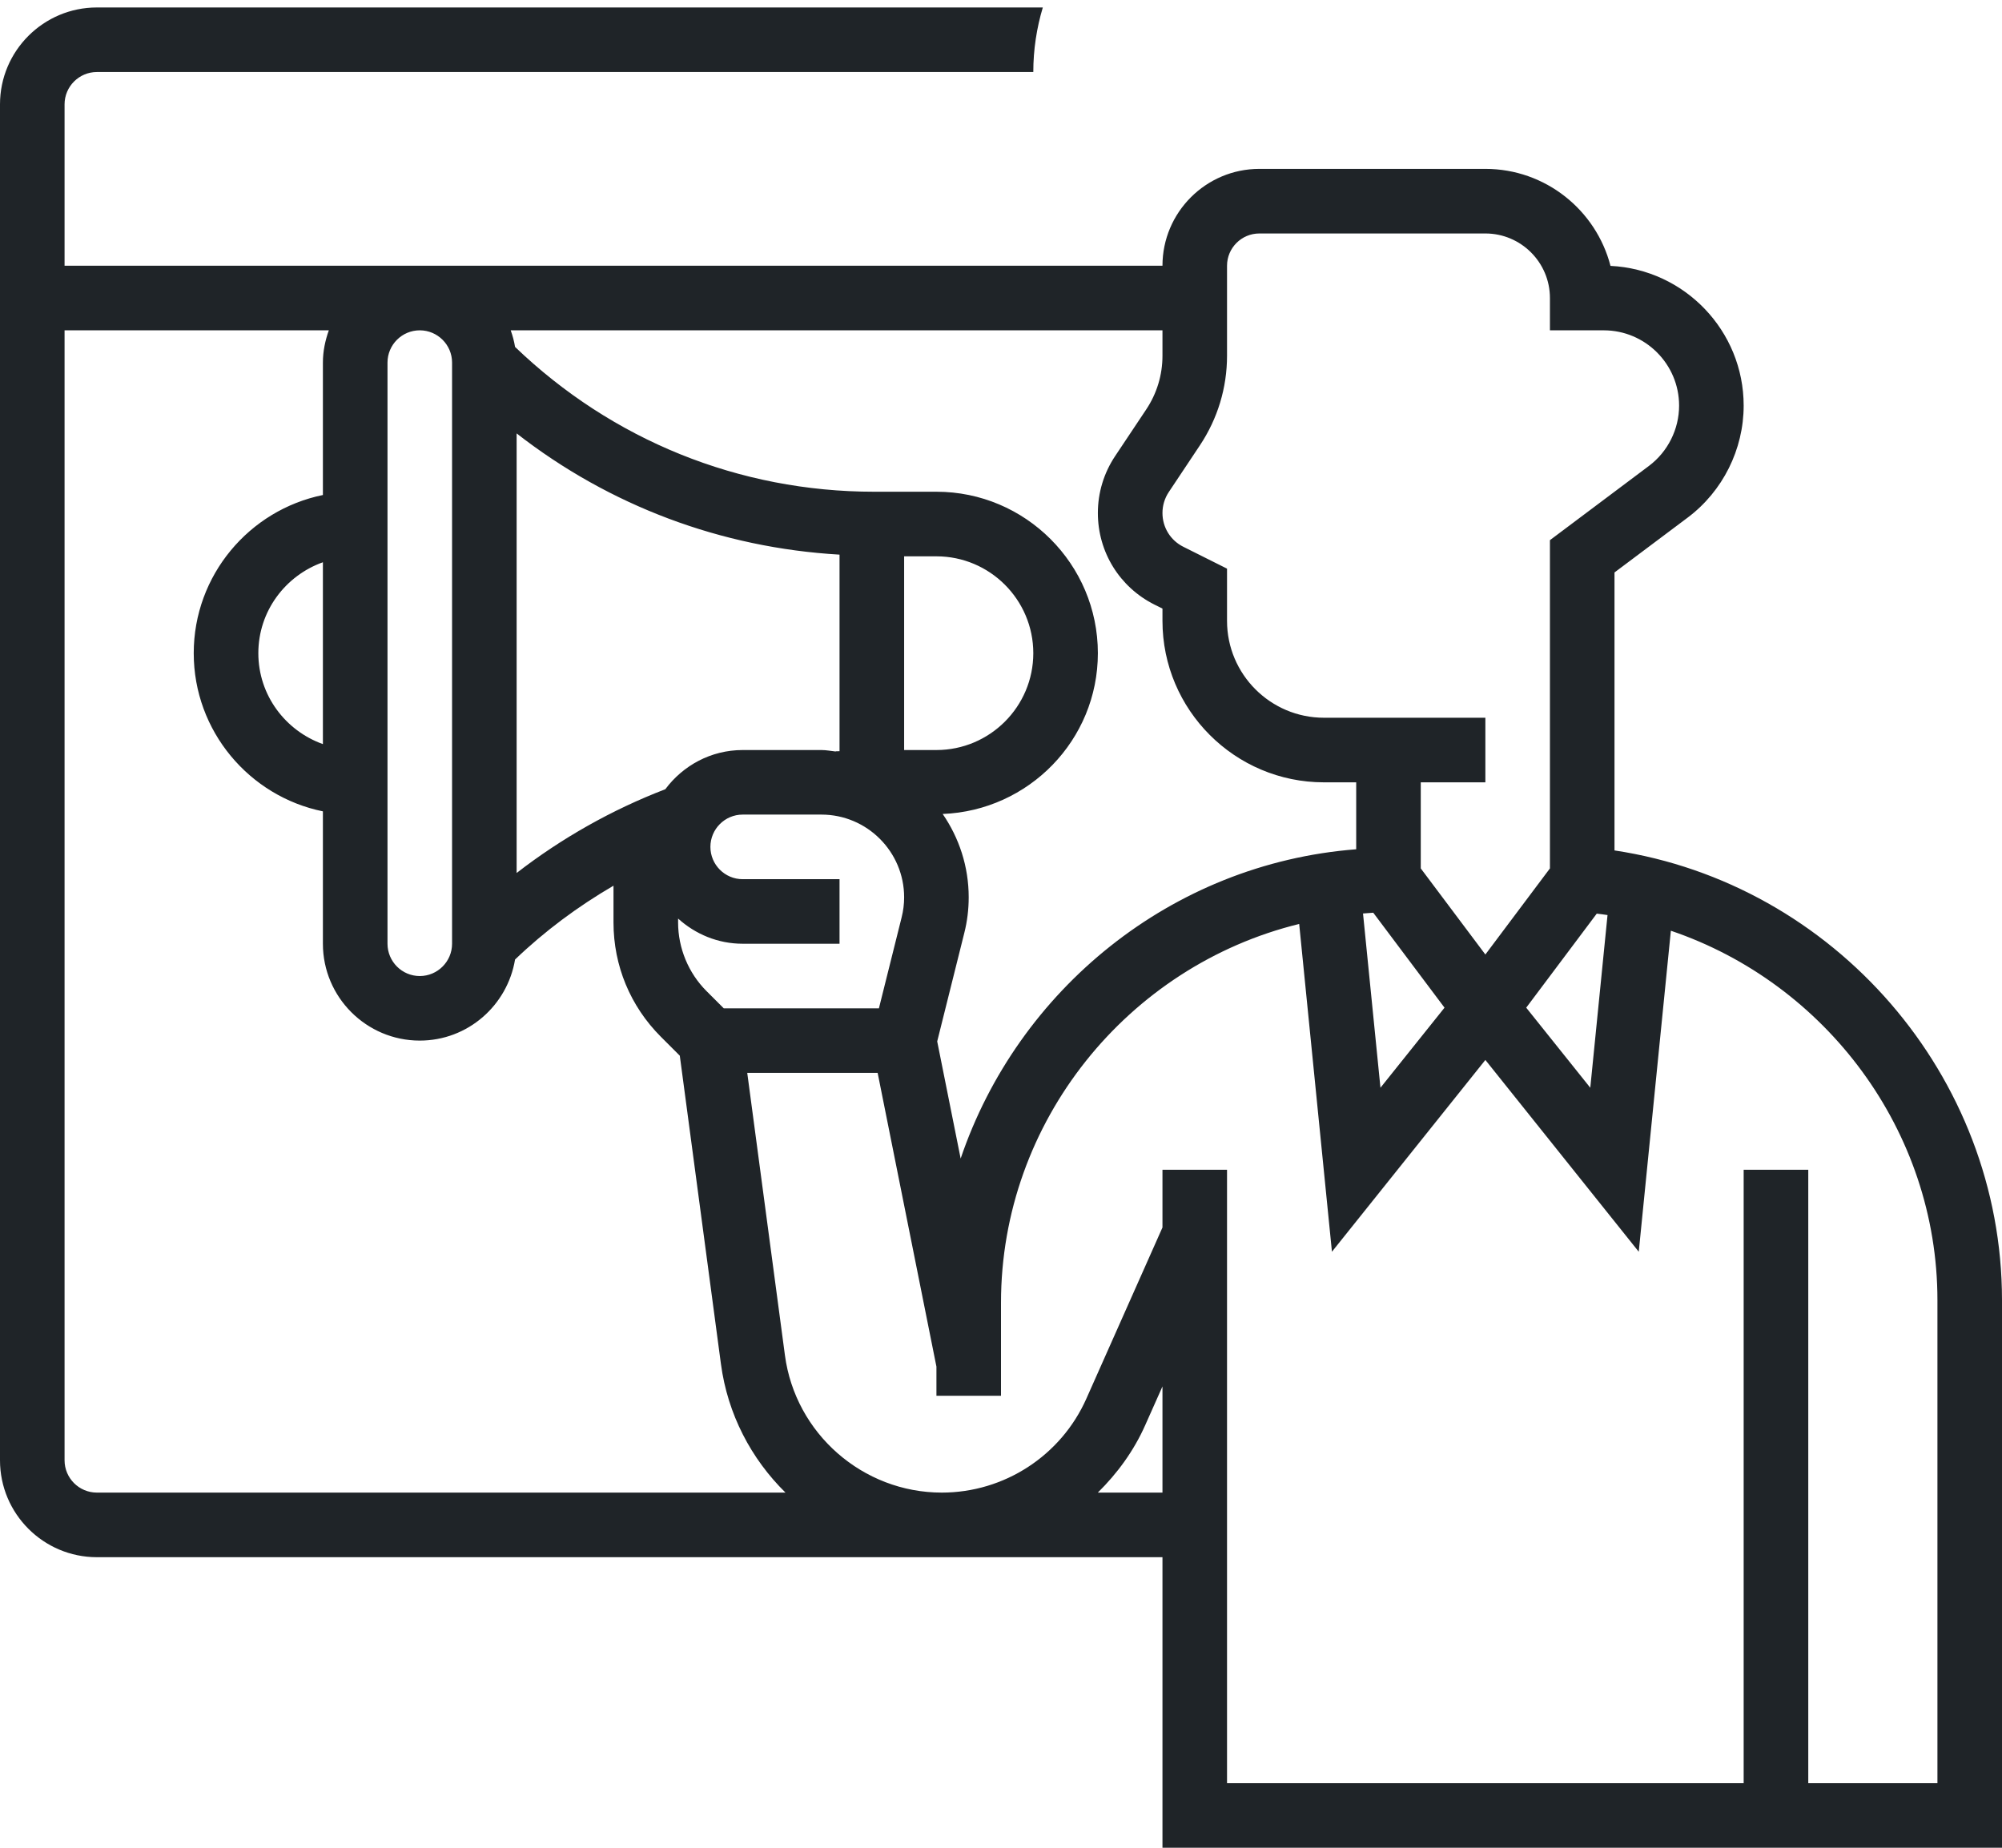 <svg width="52" height="48" viewBox="0 0 52 48" fill="none" xmlns="http://www.w3.org/2000/svg">
<path d="M41.935 22.092V14.871L43.837 13.445C44.747 12.762 45.29 11.675 45.29 10.537C45.29 8.592 43.754 6.999 41.831 6.907C41.458 5.46 40.142 4.387 38.581 4.387H32.71C31.323 4.387 30.194 5.516 30.194 6.903H1.677V2.71C1.677 2.248 2.054 1.871 2.516 1.871H26.839C26.839 1.288 26.927 0.725 27.086 0.194H2.516C1.129 0.194 0 1.323 0 2.71V37.935C0 39.323 1.129 40.452 2.516 40.452H30.194V48H52V33.777C52 27.941 47.638 22.952 41.935 22.092ZM41.474 23.734C41.568 23.745 41.662 23.756 41.754 23.771L41.306 28.257L39.642 26.177L41.474 23.734ZM31.871 9.242V6.903C31.871 6.441 32.248 6.065 32.71 6.065H38.581C39.506 6.065 40.258 6.817 40.258 7.742V8.581H41.656C42.735 8.581 43.613 9.459 43.613 10.537C43.613 11.15 43.32 11.735 42.83 12.103L40.258 14.032V22.559L38.581 24.796L36.903 22.559V20.323H38.581V18.645H34.387C33 18.645 31.871 17.516 31.871 16.129V14.772L30.736 14.204C30.401 14.037 30.194 13.7 30.194 13.326C30.194 13.132 30.251 12.943 30.359 12.781L31.166 11.569C31.627 10.877 31.871 10.073 31.871 9.242ZM35.669 23.71L37.52 26.177L35.856 28.257L35.403 23.73L35.669 23.71ZM30.194 9.242C30.194 9.741 30.048 10.223 29.771 10.638L28.963 11.85C28.671 12.289 28.516 12.799 28.516 13.326C28.516 14.34 29.08 15.252 29.986 15.706L30.194 15.809V16.129C30.194 18.441 32.075 20.323 34.387 20.323H35.226V22.062C30.413 22.435 26.434 25.724 24.952 30.096L24.343 27.053L25.046 24.239C25.123 23.936 25.161 23.623 25.161 23.31C25.161 22.507 24.91 21.762 24.485 21.145C26.721 21.057 28.516 19.225 28.516 16.968C28.516 14.655 26.635 12.774 24.323 12.774H22.705C19.197 12.774 15.9 11.434 13.378 9.012C13.354 8.863 13.315 8.72 13.265 8.581H30.194V9.242ZM11.742 9.419V24.516C11.742 24.978 11.365 25.355 10.903 25.355C10.441 25.355 10.065 24.978 10.065 24.516V9.419C10.065 8.957 10.441 8.581 10.903 8.581C11.365 8.581 11.742 8.957 11.742 9.419ZM8.387 19.33C7.413 18.982 6.71 18.06 6.71 16.968C6.71 15.876 7.413 14.953 8.387 14.606V19.33ZM13.419 11.259C15.832 13.139 18.73 14.229 21.806 14.408V19.514C21.773 19.516 21.739 19.515 21.706 19.517V19.522C21.582 19.509 21.463 19.484 21.335 19.484H19.29C18.466 19.484 17.739 19.887 17.281 20.502C15.899 21.033 14.593 21.769 13.419 22.678V11.259ZM23.484 19.484V14.452H24.323C25.71 14.452 26.839 15.581 26.839 16.968C26.839 18.355 25.71 19.484 24.323 19.484H23.484ZM18.799 26.194L18.349 25.744C17.881 25.276 17.613 24.628 17.613 23.965V23.862C18.059 24.265 18.644 24.516 19.29 24.516H21.806V22.839H19.29C18.828 22.839 18.452 22.462 18.452 22C18.452 21.538 18.828 21.161 19.29 21.161H21.335C22.52 21.161 23.484 22.125 23.484 23.31C23.484 23.485 23.462 23.661 23.419 23.831L22.829 26.194H18.799ZM2.516 38.774C2.054 38.774 1.677 38.398 1.677 37.935V8.581H8.541C8.447 8.844 8.387 9.124 8.387 9.419V12.859C6.476 13.249 5.032 14.943 5.032 16.968C5.032 18.992 6.476 20.687 8.387 21.077V24.516C8.387 25.903 9.516 27.032 10.903 27.032C12.15 27.032 13.18 26.118 13.378 24.926C14.148 24.187 15.011 23.547 15.935 23.008V23.965C15.935 25.085 16.372 26.138 17.163 26.93L17.657 27.424L18.725 35.429C18.899 36.739 19.513 37.899 20.402 38.774H2.516ZM28.515 38.774C29.021 38.275 29.451 37.689 29.749 37.015L30.194 36.016V38.774H28.515ZM50.323 46.323H46.968V30.387H45.29V46.323H31.871V30.387H30.194V31.887L28.217 36.334C27.558 37.816 26.084 38.774 24.462 38.774C22.41 38.774 20.659 37.241 20.388 35.208L19.409 27.871H22.796L24.323 35.502V36.258H26V33.841C26 29.132 29.294 25.093 33.745 24.002L34.596 32.517L38.581 27.535L42.565 32.517L43.399 24.178C47.424 25.543 50.323 29.374 50.323 33.777V46.323Z" fill="#1F2428"/>
</svg>

